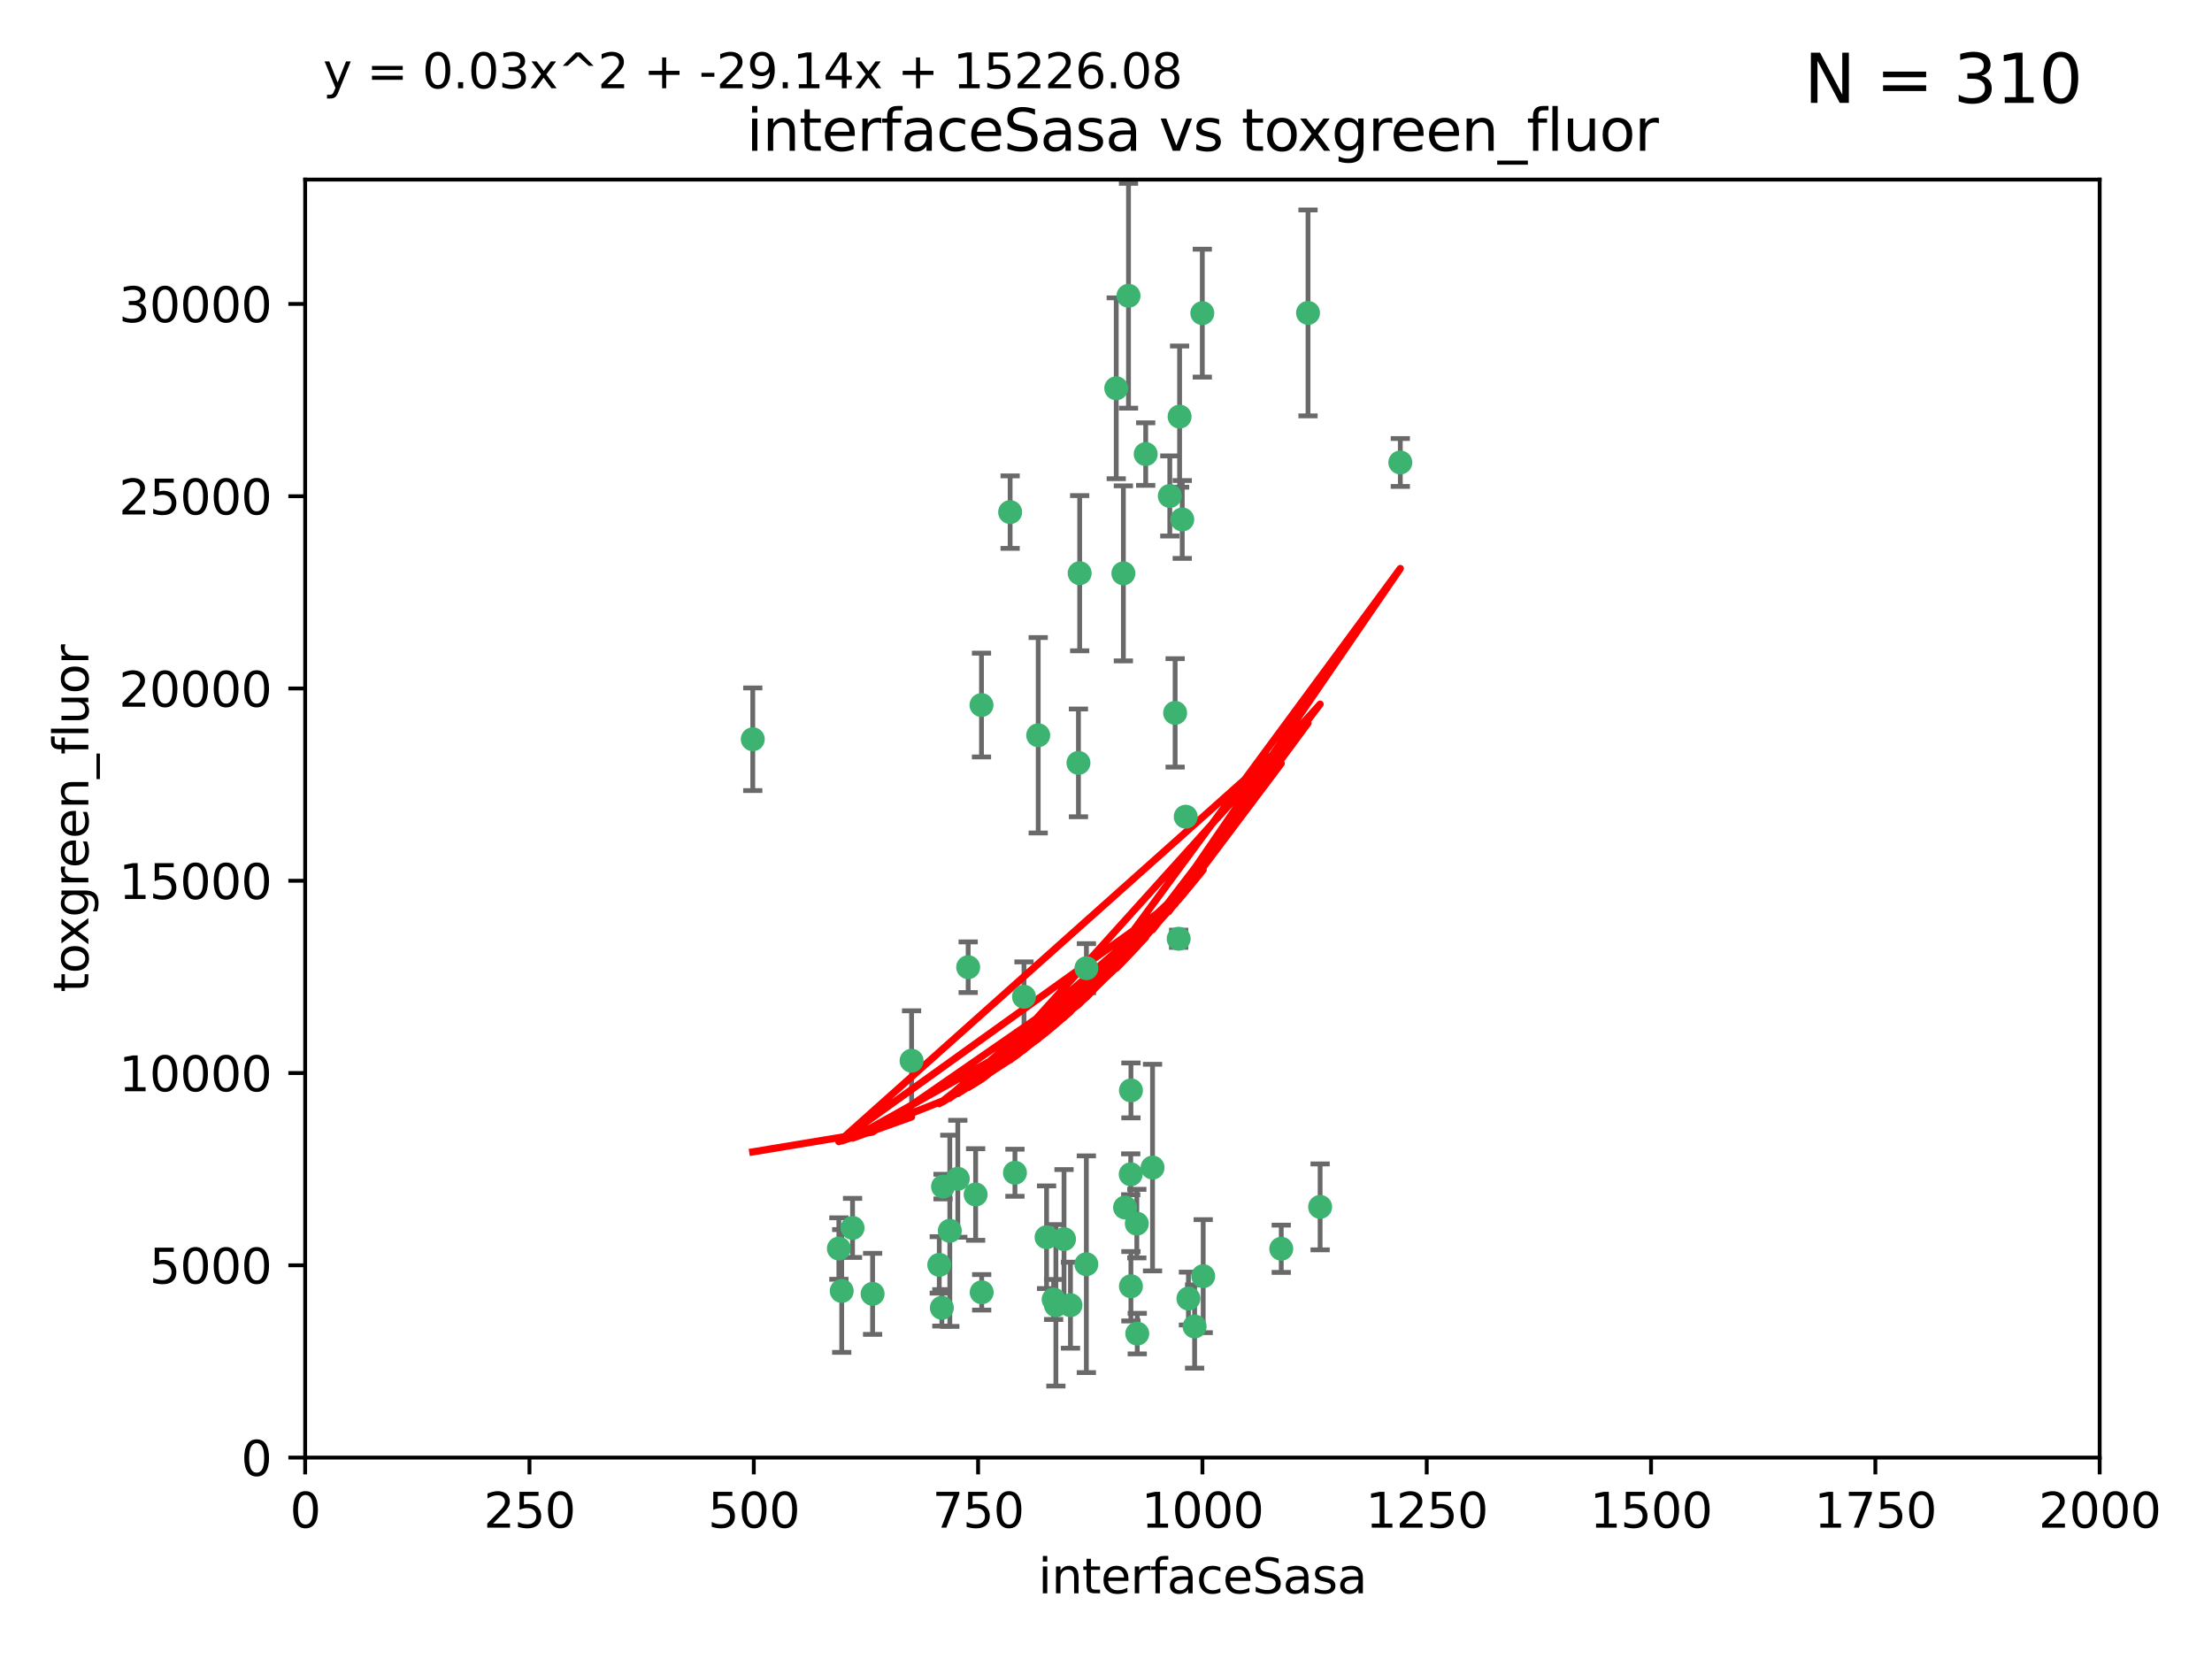 <?xml version="1.0" encoding="utf-8" standalone="no"?>
<!DOCTYPE svg PUBLIC "-//W3C//DTD SVG 1.1//EN"
  "http://www.w3.org/Graphics/SVG/1.1/DTD/svg11.dtd">
<svg xmlns:xlink="http://www.w3.org/1999/xlink" width="460.8pt" height="345.6pt" viewBox="0 0 460.8 345.6" xmlns="http://www.w3.org/2000/svg" version="1.1">
 <defs>
  <style type="text/css">*{stroke-linejoin: round; stroke-linecap: butt}</style>
 </defs>
 <g id="figure_1">
  <g id="patch_1">
   <path d="M 0 345.6 
L 460.8 345.6 
L 460.8 0 
L 0 0 
z
" style="fill: #ffffff"/>
  </g>
  <g id="axes_1">
   <g id="patch_2">
    <path d="M 63.571 303.64 
L 437.4 303.64 
L 437.4 37.411 
L 63.571 37.411 
z
" style="fill: #ffffff"/>
   </g>
   <g id="PathCollection_1">
    <defs>
     <path id="me3284fe10d" d="M 0 1.118 
C 0.297 1.118 0.581 1 0.791 0.791 
C 1 0.581 1.118 0.297 1.118 0 
C 1.118 -0.297 1 -0.581 0.791 -0.791 
C 0.581 -1 0.297 -1.118 0 -1.118 
C -0.297 -1.118 -0.581 -1 -0.791 -0.791 
C -1 -0.581 -1.118 -0.297 -1.118 0 
C -1.118 0.297 -1 0.581 -0.791 0.791 
C -0.581 1 -0.297 1.118 0 1.118 
z
" style="stroke: #3cb371"/>
    </defs>
    <g clip-path="url(#p61ff39bf7b)">
     <use xlink:href="#me3284fe10d" x="243.693" y="103.319" style="fill: #3cb371; stroke: #3cb371"/>
     <use xlink:href="#me3284fe10d" x="272.484" y="65.184" style="fill: #3cb371; stroke: #3cb371"/>
     <use xlink:href="#me3284fe10d" x="174.75" y="260.094" style="fill: #3cb371; stroke: #3cb371"/>
     <use xlink:href="#me3284fe10d" x="246.284" y="108.214" style="fill: #3cb371; stroke: #3cb371"/>
     <use xlink:href="#me3284fe10d" x="235.088" y="61.614" style="fill: #3cb371; stroke: #3cb371"/>
     <use xlink:href="#me3284fe10d" x="232.534" y="80.887" style="fill: #3cb371; stroke: #3cb371"/>
     <use xlink:href="#me3284fe10d" x="234.02" y="119.44" style="fill: #3cb371; stroke: #3cb371"/>
     <use xlink:href="#me3284fe10d" x="238.669" y="94.593" style="fill: #3cb371; stroke: #3cb371"/>
     <use xlink:href="#me3284fe10d" x="210.43" y="106.684" style="fill: #3cb371; stroke: #3cb371"/>
     <use xlink:href="#me3284fe10d" x="226.319" y="201.695" style="fill: #3cb371; stroke: #3cb371"/>
     <use xlink:href="#me3284fe10d" x="245.731" y="86.787" style="fill: #3cb371; stroke: #3cb371"/>
     <use xlink:href="#me3284fe10d" x="266.908" y="260.14" style="fill: #3cb371; stroke: #3cb371"/>
     <use xlink:href="#me3284fe10d" x="240.095" y="243.228" style="fill: #3cb371; stroke: #3cb371"/>
     <use xlink:href="#me3284fe10d" x="291.711" y="96.341" style="fill: #3cb371; stroke: #3cb371"/>
     <use xlink:href="#me3284fe10d" x="224.916" y="119.409" style="fill: #3cb371; stroke: #3cb371"/>
     <use xlink:href="#me3284fe10d" x="250.465" y="65.233" style="fill: #3cb371; stroke: #3cb371"/>
     <use xlink:href="#me3284fe10d" x="204.462" y="146.874" style="fill: #3cb371; stroke: #3cb371"/>
     <use xlink:href="#me3284fe10d" x="201.688" y="201.487" style="fill: #3cb371; stroke: #3cb371"/>
     <use xlink:href="#me3284fe10d" x="236.82" y="254.906" style="fill: #3cb371; stroke: #3cb371"/>
     <use xlink:href="#me3284fe10d" x="224.662" y="158.921" style="fill: #3cb371; stroke: #3cb371"/>
     <use xlink:href="#me3284fe10d" x="204.503" y="269.209" style="fill: #3cb371; stroke: #3cb371"/>
     <use xlink:href="#me3284fe10d" x="275.007" y="251.417" style="fill: #3cb371; stroke: #3cb371"/>
     <use xlink:href="#me3284fe10d" x="234.375" y="251.547" style="fill: #3cb371; stroke: #3cb371"/>
     <use xlink:href="#me3284fe10d" x="221.654" y="258.133" style="fill: #3cb371; stroke: #3cb371"/>
     <use xlink:href="#me3284fe10d" x="195.666" y="263.497" style="fill: #3cb371; stroke: #3cb371"/>
     <use xlink:href="#me3284fe10d" x="235.596" y="227.152" style="fill: #3cb371; stroke: #3cb371"/>
     <use xlink:href="#me3284fe10d" x="247.573" y="270.514" style="fill: #3cb371; stroke: #3cb371"/>
     <use xlink:href="#me3284fe10d" x="235.59" y="267.951" style="fill: #3cb371; stroke: #3cb371"/>
     <use xlink:href="#me3284fe10d" x="236.912" y="277.818" style="fill: #3cb371; stroke: #3cb371"/>
     <use xlink:href="#me3284fe10d" x="219.488" y="270.703" style="fill: #3cb371; stroke: #3cb371"/>
     <use xlink:href="#me3284fe10d" x="196.206" y="272.443" style="fill: #3cb371; stroke: #3cb371"/>
     <use xlink:href="#me3284fe10d" x="226.308" y="263.364" style="fill: #3cb371; stroke: #3cb371"/>
     <use xlink:href="#me3284fe10d" x="244.803" y="148.507" style="fill: #3cb371; stroke: #3cb371"/>
     <use xlink:href="#me3284fe10d" x="203.241" y="248.836" style="fill: #3cb371; stroke: #3cb371"/>
     <use xlink:href="#me3284fe10d" x="216.278" y="153.171" style="fill: #3cb371; stroke: #3cb371"/>
     <use xlink:href="#me3284fe10d" x="245.536" y="195.558" style="fill: #3cb371; stroke: #3cb371"/>
     <use xlink:href="#me3284fe10d" x="248.859" y="276.333" style="fill: #3cb371; stroke: #3cb371"/>
     <use xlink:href="#me3284fe10d" x="250.648" y="265.846" style="fill: #3cb371; stroke: #3cb371"/>
     <use xlink:href="#me3284fe10d" x="213.318" y="207.64" style="fill: #3cb371; stroke: #3cb371"/>
     <use xlink:href="#me3284fe10d" x="196.452" y="247.192" style="fill: #3cb371; stroke: #3cb371"/>
     <use xlink:href="#me3284fe10d" x="247.005" y="170.133" style="fill: #3cb371; stroke: #3cb371"/>
     <use xlink:href="#me3284fe10d" x="219.963" y="271.92" style="fill: #3cb371; stroke: #3cb371"/>
     <use xlink:href="#me3284fe10d" x="177.602" y="255.796" style="fill: #3cb371; stroke: #3cb371"/>
     <use xlink:href="#me3284fe10d" x="189.899" y="220.964" style="fill: #3cb371; stroke: #3cb371"/>
     <use xlink:href="#me3284fe10d" x="175.346" y="268.93" style="fill: #3cb371; stroke: #3cb371"/>
     <use xlink:href="#me3284fe10d" x="197.864" y="256.398" style="fill: #3cb371; stroke: #3cb371"/>
     <use xlink:href="#me3284fe10d" x="223" y="271.892" style="fill: #3cb371; stroke: #3cb371"/>
     <use xlink:href="#me3284fe10d" x="218.019" y="257.738" style="fill: #3cb371; stroke: #3cb371"/>
     <use xlink:href="#me3284fe10d" x="211.432" y="244.305" style="fill: #3cb371; stroke: #3cb371"/>
     <use xlink:href="#me3284fe10d" x="199.529" y="245.561" style="fill: #3cb371; stroke: #3cb371"/>
     <use xlink:href="#me3284fe10d" x="235.549" y="244.625" style="fill: #3cb371; stroke: #3cb371"/>
     <use xlink:href="#me3284fe10d" x="181.778" y="269.529" style="fill: #3cb371; stroke: #3cb371"/>
     <use xlink:href="#me3284fe10d" x="156.817" y="153.996" style="fill: #3cb371; stroke: #3cb371"/>
    </g>
   </g>
   <g id="matplotlib.axis_1">
    <g id="xtick_1">
     <g id="line2d_1">
      <defs>
       <path id="m35d250ed29" d="M 0 0 
L 0 3.5 
" style="stroke: #000000; stroke-width: 0.8"/>
      </defs>
      <g>
       <use xlink:href="#m35d250ed29" x="63.571" y="303.64" style="stroke: #000000; stroke-width: 0.8"/>
      </g>
     </g>
     <g id="text_1">
      <!-- 0 -->
      <g transform="translate(60.39 318.238)scale(0.1 -0.1)">
       <defs>
        <path id="DejaVuSans-30" d="M 2034 4250 
Q 1547 4250 1301 3770 
Q 1056 3291 1056 2328 
Q 1056 1369 1301 889 
Q 1547 409 2034 409 
Q 2525 409 2770 889 
Q 3016 1369 3016 2328 
Q 3016 3291 2770 3770 
Q 2525 4250 2034 4250 
z
M 2034 4750 
Q 2819 4750 3233 4129 
Q 3647 3509 3647 2328 
Q 3647 1150 3233 529 
Q 2819 -91 2034 -91 
Q 1250 -91 836 529 
Q 422 1150 422 2328 
Q 422 3509 836 4129 
Q 1250 4750 2034 4750 
z
" transform="scale(0.016)"/>
       </defs>
       <use xlink:href="#DejaVuSans-30"/>
      </g>
     </g>
    </g>
    <g id="xtick_2">
     <g id="line2d_2">
      <g>
       <use xlink:href="#m35d250ed29" x="110.3" y="303.64" style="stroke: #000000; stroke-width: 0.8"/>
      </g>
     </g>
     <g id="text_2">
      <!-- 250 -->
      <g transform="translate(100.756 318.238)scale(0.1 -0.1)">
       <defs>
        <path id="DejaVuSans-32" d="M 1228 531 
L 3431 531 
L 3431 0 
L 469 0 
L 469 531 
Q 828 903 1448 1529 
Q 2069 2156 2228 2338 
Q 2531 2678 2651 2914 
Q 2772 3150 2772 3378 
Q 2772 3750 2511 3984 
Q 2250 4219 1831 4219 
Q 1534 4219 1204 4116 
Q 875 4013 500 3803 
L 500 4441 
Q 881 4594 1212 4672 
Q 1544 4750 1819 4750 
Q 2544 4750 2975 4387 
Q 3406 4025 3406 3419 
Q 3406 3131 3298 2873 
Q 3191 2616 2906 2266 
Q 2828 2175 2409 1742 
Q 1991 1309 1228 531 
z
" transform="scale(0.016)"/>
        <path id="DejaVuSans-35" d="M 691 4666 
L 3169 4666 
L 3169 4134 
L 1269 4134 
L 1269 2991 
Q 1406 3038 1543 3061 
Q 1681 3084 1819 3084 
Q 2600 3084 3056 2656 
Q 3513 2228 3513 1497 
Q 3513 744 3044 326 
Q 2575 -91 1722 -91 
Q 1428 -91 1123 -41 
Q 819 9 494 109 
L 494 744 
Q 775 591 1075 516 
Q 1375 441 1709 441 
Q 2250 441 2565 725 
Q 2881 1009 2881 1497 
Q 2881 1984 2565 2268 
Q 2250 2553 1709 2553 
Q 1456 2553 1204 2497 
Q 953 2441 691 2322 
L 691 4666 
z
" transform="scale(0.016)"/>
       </defs>
       <use xlink:href="#DejaVuSans-32"/>
       <use xlink:href="#DejaVuSans-35" x="63.623"/>
       <use xlink:href="#DejaVuSans-30" x="127.246"/>
      </g>
     </g>
    </g>
    <g id="xtick_3">
     <g id="line2d_3">
      <g>
       <use xlink:href="#m35d250ed29" x="157.028" y="303.64" style="stroke: #000000; stroke-width: 0.8"/>
      </g>
     </g>
     <g id="text_3">
      <!-- 500 -->
      <g transform="translate(147.485 318.238)scale(0.1 -0.1)">
       <use xlink:href="#DejaVuSans-35"/>
       <use xlink:href="#DejaVuSans-30" x="63.623"/>
       <use xlink:href="#DejaVuSans-30" x="127.246"/>
      </g>
     </g>
    </g>
    <g id="xtick_4">
     <g id="line2d_4">
      <g>
       <use xlink:href="#m35d250ed29" x="203.757" y="303.64" style="stroke: #000000; stroke-width: 0.8"/>
      </g>
     </g>
     <g id="text_4">
      <!-- 750 -->
      <g transform="translate(194.213 318.238)scale(0.1 -0.1)">
       <defs>
        <path id="DejaVuSans-37" d="M 525 4666 
L 3525 4666 
L 3525 4397 
L 1831 0 
L 1172 0 
L 2766 4134 
L 525 4134 
L 525 4666 
z
" transform="scale(0.016)"/>
       </defs>
       <use xlink:href="#DejaVuSans-37"/>
       <use xlink:href="#DejaVuSans-35" x="63.623"/>
       <use xlink:href="#DejaVuSans-30" x="127.246"/>
      </g>
     </g>
    </g>
    <g id="xtick_5">
     <g id="line2d_5">
      <g>
       <use xlink:href="#m35d250ed29" x="250.486" y="303.64" style="stroke: #000000; stroke-width: 0.8"/>
      </g>
     </g>
     <g id="text_5">
      <!-- 1000 -->
      <g transform="translate(237.761 318.238)scale(0.1 -0.1)">
       <defs>
        <path id="DejaVuSans-31" d="M 794 531 
L 1825 531 
L 1825 4091 
L 703 3866 
L 703 4441 
L 1819 4666 
L 2450 4666 
L 2450 531 
L 3481 531 
L 3481 0 
L 794 0 
L 794 531 
z
" transform="scale(0.016)"/>
       </defs>
       <use xlink:href="#DejaVuSans-31"/>
       <use xlink:href="#DejaVuSans-30" x="63.623"/>
       <use xlink:href="#DejaVuSans-30" x="127.246"/>
       <use xlink:href="#DejaVuSans-30" x="190.869"/>
      </g>
     </g>
    </g>
    <g id="xtick_6">
     <g id="line2d_6">
      <g>
       <use xlink:href="#m35d250ed29" x="297.214" y="303.64" style="stroke: #000000; stroke-width: 0.8"/>
      </g>
     </g>
     <g id="text_6">
      <!-- 1250 -->
      <g transform="translate(284.489 318.238)scale(0.1 -0.1)">
       <use xlink:href="#DejaVuSans-31"/>
       <use xlink:href="#DejaVuSans-32" x="63.623"/>
       <use xlink:href="#DejaVuSans-35" x="127.246"/>
       <use xlink:href="#DejaVuSans-30" x="190.869"/>
      </g>
     </g>
    </g>
    <g id="xtick_7">
     <g id="line2d_7">
      <g>
       <use xlink:href="#m35d250ed29" x="343.943" y="303.64" style="stroke: #000000; stroke-width: 0.8"/>
      </g>
     </g>
     <g id="text_7">
      <!-- 1500 -->
      <g transform="translate(331.218 318.238)scale(0.1 -0.1)">
       <use xlink:href="#DejaVuSans-31"/>
       <use xlink:href="#DejaVuSans-35" x="63.623"/>
       <use xlink:href="#DejaVuSans-30" x="127.246"/>
       <use xlink:href="#DejaVuSans-30" x="190.869"/>
      </g>
     </g>
    </g>
    <g id="xtick_8">
     <g id="line2d_8">
      <g>
       <use xlink:href="#m35d250ed29" x="390.671" y="303.64" style="stroke: #000000; stroke-width: 0.8"/>
      </g>
     </g>
     <g id="text_8">
      <!-- 1750 -->
      <g transform="translate(377.946 318.238)scale(0.1 -0.1)">
       <use xlink:href="#DejaVuSans-31"/>
       <use xlink:href="#DejaVuSans-37" x="63.623"/>
       <use xlink:href="#DejaVuSans-35" x="127.246"/>
       <use xlink:href="#DejaVuSans-30" x="190.869"/>
      </g>
     </g>
    </g>
    <g id="xtick_9">
     <g id="line2d_9">
      <g>
       <use xlink:href="#m35d250ed29" x="437.4" y="303.64" style="stroke: #000000; stroke-width: 0.8"/>
      </g>
     </g>
     <g id="text_9">
      <!-- 2000 -->
      <g transform="translate(424.675 318.238)scale(0.1 -0.1)">
       <use xlink:href="#DejaVuSans-32"/>
       <use xlink:href="#DejaVuSans-30" x="63.623"/>
       <use xlink:href="#DejaVuSans-30" x="127.246"/>
       <use xlink:href="#DejaVuSans-30" x="190.869"/>
      </g>
     </g>
    </g>
    <g id="text_10">
     <!-- interfaceSasa -->
     <g transform="translate(216.279 331.917)scale(0.1 -0.1)">
      <defs>
       <path id="DejaVuSans-69" d="M 603 3500 
L 1178 3500 
L 1178 0 
L 603 0 
L 603 3500 
z
M 603 4863 
L 1178 4863 
L 1178 4134 
L 603 4134 
L 603 4863 
z
" transform="scale(0.016)"/>
       <path id="DejaVuSans-6e" d="M 3513 2113 
L 3513 0 
L 2938 0 
L 2938 2094 
Q 2938 2591 2744 2837 
Q 2550 3084 2163 3084 
Q 1697 3084 1428 2787 
Q 1159 2491 1159 1978 
L 1159 0 
L 581 0 
L 581 3500 
L 1159 3500 
L 1159 2956 
Q 1366 3272 1645 3428 
Q 1925 3584 2291 3584 
Q 2894 3584 3203 3211 
Q 3513 2838 3513 2113 
z
" transform="scale(0.016)"/>
       <path id="DejaVuSans-74" d="M 1172 4494 
L 1172 3500 
L 2356 3500 
L 2356 3053 
L 1172 3053 
L 1172 1153 
Q 1172 725 1289 603 
Q 1406 481 1766 481 
L 2356 481 
L 2356 0 
L 1766 0 
Q 1100 0 847 248 
Q 594 497 594 1153 
L 594 3053 
L 172 3053 
L 172 3500 
L 594 3500 
L 594 4494 
L 1172 4494 
z
" transform="scale(0.016)"/>
       <path id="DejaVuSans-65" d="M 3597 1894 
L 3597 1613 
L 953 1613 
Q 991 1019 1311 708 
Q 1631 397 2203 397 
Q 2534 397 2845 478 
Q 3156 559 3463 722 
L 3463 178 
Q 3153 47 2828 -22 
Q 2503 -91 2169 -91 
Q 1331 -91 842 396 
Q 353 884 353 1716 
Q 353 2575 817 3079 
Q 1281 3584 2069 3584 
Q 2775 3584 3186 3129 
Q 3597 2675 3597 1894 
z
M 3022 2063 
Q 3016 2534 2758 2815 
Q 2500 3097 2075 3097 
Q 1594 3097 1305 2825 
Q 1016 2553 972 2059 
L 3022 2063 
z
" transform="scale(0.016)"/>
       <path id="DejaVuSans-72" d="M 2631 2963 
Q 2534 3019 2420 3045 
Q 2306 3072 2169 3072 
Q 1681 3072 1420 2755 
Q 1159 2438 1159 1844 
L 1159 0 
L 581 0 
L 581 3500 
L 1159 3500 
L 1159 2956 
Q 1341 3275 1631 3429 
Q 1922 3584 2338 3584 
Q 2397 3584 2469 3576 
Q 2541 3569 2628 3553 
L 2631 2963 
z
" transform="scale(0.016)"/>
       <path id="DejaVuSans-66" d="M 2375 4863 
L 2375 4384 
L 1825 4384 
Q 1516 4384 1395 4259 
Q 1275 4134 1275 3809 
L 1275 3500 
L 2222 3500 
L 2222 3053 
L 1275 3053 
L 1275 0 
L 697 0 
L 697 3053 
L 147 3053 
L 147 3500 
L 697 3500 
L 697 3744 
Q 697 4328 969 4595 
Q 1241 4863 1831 4863 
L 2375 4863 
z
" transform="scale(0.016)"/>
       <path id="DejaVuSans-61" d="M 2194 1759 
Q 1497 1759 1228 1600 
Q 959 1441 959 1056 
Q 959 750 1161 570 
Q 1363 391 1709 391 
Q 2188 391 2477 730 
Q 2766 1069 2766 1631 
L 2766 1759 
L 2194 1759 
z
M 3341 1997 
L 3341 0 
L 2766 0 
L 2766 531 
Q 2569 213 2275 61 
Q 1981 -91 1556 -91 
Q 1019 -91 701 211 
Q 384 513 384 1019 
Q 384 1609 779 1909 
Q 1175 2209 1959 2209 
L 2766 2209 
L 2766 2266 
Q 2766 2663 2505 2880 
Q 2244 3097 1772 3097 
Q 1472 3097 1187 3025 
Q 903 2953 641 2809 
L 641 3341 
Q 956 3463 1253 3523 
Q 1550 3584 1831 3584 
Q 2591 3584 2966 3190 
Q 3341 2797 3341 1997 
z
" transform="scale(0.016)"/>
       <path id="DejaVuSans-63" d="M 3122 3366 
L 3122 2828 
Q 2878 2963 2633 3030 
Q 2388 3097 2138 3097 
Q 1578 3097 1268 2742 
Q 959 2388 959 1747 
Q 959 1106 1268 751 
Q 1578 397 2138 397 
Q 2388 397 2633 464 
Q 2878 531 3122 666 
L 3122 134 
Q 2881 22 2623 -34 
Q 2366 -91 2075 -91 
Q 1284 -91 818 406 
Q 353 903 353 1747 
Q 353 2603 823 3093 
Q 1294 3584 2113 3584 
Q 2378 3584 2631 3529 
Q 2884 3475 3122 3366 
z
" transform="scale(0.016)"/>
       <path id="DejaVuSans-53" d="M 3425 4513 
L 3425 3897 
Q 3066 4069 2747 4153 
Q 2428 4238 2131 4238 
Q 1616 4238 1336 4038 
Q 1056 3838 1056 3469 
Q 1056 3159 1242 3001 
Q 1428 2844 1947 2747 
L 2328 2669 
Q 3034 2534 3370 2195 
Q 3706 1856 3706 1288 
Q 3706 609 3251 259 
Q 2797 -91 1919 -91 
Q 1588 -91 1214 -16 
Q 841 59 441 206 
L 441 856 
Q 825 641 1194 531 
Q 1563 422 1919 422 
Q 2459 422 2753 634 
Q 3047 847 3047 1241 
Q 3047 1584 2836 1778 
Q 2625 1972 2144 2069 
L 1759 2144 
Q 1053 2284 737 2584 
Q 422 2884 422 3419 
Q 422 4038 858 4394 
Q 1294 4750 2059 4750 
Q 2388 4750 2728 4690 
Q 3069 4631 3425 4513 
z
" transform="scale(0.016)"/>
       <path id="DejaVuSans-73" d="M 2834 3397 
L 2834 2853 
Q 2591 2978 2328 3040 
Q 2066 3103 1784 3103 
Q 1356 3103 1142 2972 
Q 928 2841 928 2578 
Q 928 2378 1081 2264 
Q 1234 2150 1697 2047 
L 1894 2003 
Q 2506 1872 2764 1633 
Q 3022 1394 3022 966 
Q 3022 478 2636 193 
Q 2250 -91 1575 -91 
Q 1294 -91 989 -36 
Q 684 19 347 128 
L 347 722 
Q 666 556 975 473 
Q 1284 391 1588 391 
Q 1994 391 2212 530 
Q 2431 669 2431 922 
Q 2431 1156 2273 1281 
Q 2116 1406 1581 1522 
L 1381 1569 
Q 847 1681 609 1914 
Q 372 2147 372 2553 
Q 372 3047 722 3315 
Q 1072 3584 1716 3584 
Q 2034 3584 2315 3537 
Q 2597 3491 2834 3397 
z
" transform="scale(0.016)"/>
      </defs>
      <use xlink:href="#DejaVuSans-69"/>
      <use xlink:href="#DejaVuSans-6e" x="27.783"/>
      <use xlink:href="#DejaVuSans-74" x="91.162"/>
      <use xlink:href="#DejaVuSans-65" x="130.371"/>
      <use xlink:href="#DejaVuSans-72" x="191.895"/>
      <use xlink:href="#DejaVuSans-66" x="233.008"/>
      <use xlink:href="#DejaVuSans-61" x="268.213"/>
      <use xlink:href="#DejaVuSans-63" x="329.492"/>
      <use xlink:href="#DejaVuSans-65" x="384.473"/>
      <use xlink:href="#DejaVuSans-53" x="445.996"/>
      <use xlink:href="#DejaVuSans-61" x="509.473"/>
      <use xlink:href="#DejaVuSans-73" x="570.752"/>
      <use xlink:href="#DejaVuSans-61" x="622.852"/>
     </g>
    </g>
   </g>
   <g id="matplotlib.axis_2">
    <g id="ytick_1">
     <g id="line2d_10">
      <defs>
       <path id="mae1e0a2a62" d="M 0 0 
L -3.5 0 
" style="stroke: #000000; stroke-width: 0.8"/>
      </defs>
      <g>
       <use xlink:href="#mae1e0a2a62" x="63.571" y="303.64" style="stroke: #000000; stroke-width: 0.8"/>
      </g>
     </g>
     <g id="text_11">
      <!-- 0 -->
      <g transform="translate(50.209 307.439)scale(0.1 -0.1)">
       <use xlink:href="#DejaVuSans-30"/>
      </g>
     </g>
    </g>
    <g id="ytick_2">
     <g id="line2d_11">
      <g>
       <use xlink:href="#mae1e0a2a62" x="63.571" y="263.586" style="stroke: #000000; stroke-width: 0.8"/>
      </g>
     </g>
     <g id="text_12">
      <!-- 5000 -->
      <g transform="translate(31.121 267.385)scale(0.1 -0.1)">
       <use xlink:href="#DejaVuSans-35"/>
       <use xlink:href="#DejaVuSans-30" x="63.623"/>
       <use xlink:href="#DejaVuSans-30" x="127.246"/>
       <use xlink:href="#DejaVuSans-30" x="190.869"/>
      </g>
     </g>
    </g>
    <g id="ytick_3">
     <g id="line2d_12">
      <g>
       <use xlink:href="#mae1e0a2a62" x="63.571" y="223.532" style="stroke: #000000; stroke-width: 0.8"/>
      </g>
     </g>
     <g id="text_13">
      <!-- 10000 -->
      <g transform="translate(24.759 227.331)scale(0.1 -0.1)">
       <use xlink:href="#DejaVuSans-31"/>
       <use xlink:href="#DejaVuSans-30" x="63.623"/>
       <use xlink:href="#DejaVuSans-30" x="127.246"/>
       <use xlink:href="#DejaVuSans-30" x="190.869"/>
       <use xlink:href="#DejaVuSans-30" x="254.492"/>
      </g>
     </g>
    </g>
    <g id="ytick_4">
     <g id="line2d_13">
      <g>
       <use xlink:href="#mae1e0a2a62" x="63.571" y="183.478" style="stroke: #000000; stroke-width: 0.8"/>
      </g>
     </g>
     <g id="text_14">
      <!-- 15000 -->
      <g transform="translate(24.759 187.278)scale(0.1 -0.1)">
       <use xlink:href="#DejaVuSans-31"/>
       <use xlink:href="#DejaVuSans-35" x="63.623"/>
       <use xlink:href="#DejaVuSans-30" x="127.246"/>
       <use xlink:href="#DejaVuSans-30" x="190.869"/>
       <use xlink:href="#DejaVuSans-30" x="254.492"/>
      </g>
     </g>
    </g>
    <g id="ytick_5">
     <g id="line2d_14">
      <g>
       <use xlink:href="#mae1e0a2a62" x="63.571" y="143.424" style="stroke: #000000; stroke-width: 0.8"/>
      </g>
     </g>
     <g id="text_15">
      <!-- 20000 -->
      <g transform="translate(24.759 147.224)scale(0.1 -0.1)">
       <use xlink:href="#DejaVuSans-32"/>
       <use xlink:href="#DejaVuSans-30" x="63.623"/>
       <use xlink:href="#DejaVuSans-30" x="127.246"/>
       <use xlink:href="#DejaVuSans-30" x="190.869"/>
       <use xlink:href="#DejaVuSans-30" x="254.492"/>
      </g>
     </g>
    </g>
    <g id="ytick_6">
     <g id="line2d_15">
      <g>
       <use xlink:href="#mae1e0a2a62" x="63.571" y="103.371" style="stroke: #000000; stroke-width: 0.8"/>
      </g>
     </g>
     <g id="text_16">
      <!-- 25000 -->
      <g transform="translate(24.759 107.17)scale(0.1 -0.1)">
       <use xlink:href="#DejaVuSans-32"/>
       <use xlink:href="#DejaVuSans-35" x="63.623"/>
       <use xlink:href="#DejaVuSans-30" x="127.246"/>
       <use xlink:href="#DejaVuSans-30" x="190.869"/>
       <use xlink:href="#DejaVuSans-30" x="254.492"/>
      </g>
     </g>
    </g>
    <g id="ytick_7">
     <g id="line2d_16">
      <g>
       <use xlink:href="#mae1e0a2a62" x="63.571" y="63.317" style="stroke: #000000; stroke-width: 0.8"/>
      </g>
     </g>
     <g id="text_17">
      <!-- 30000 -->
      <g transform="translate(24.759 67.116)scale(0.1 -0.1)">
       <defs>
        <path id="DejaVuSans-33" d="M 2597 2516 
Q 3050 2419 3304 2112 
Q 3559 1806 3559 1356 
Q 3559 666 3084 287 
Q 2609 -91 1734 -91 
Q 1441 -91 1130 -33 
Q 819 25 488 141 
L 488 750 
Q 750 597 1062 519 
Q 1375 441 1716 441 
Q 2309 441 2620 675 
Q 2931 909 2931 1356 
Q 2931 1769 2642 2001 
Q 2353 2234 1838 2234 
L 1294 2234 
L 1294 2753 
L 1863 2753 
Q 2328 2753 2575 2939 
Q 2822 3125 2822 3475 
Q 2822 3834 2567 4026 
Q 2313 4219 1838 4219 
Q 1578 4219 1281 4162 
Q 984 4106 628 3988 
L 628 4550 
Q 988 4650 1302 4700 
Q 1616 4750 1894 4750 
Q 2613 4750 3031 4423 
Q 3450 4097 3450 3541 
Q 3450 3153 3228 2886 
Q 3006 2619 2597 2516 
z
" transform="scale(0.016)"/>
       </defs>
       <use xlink:href="#DejaVuSans-33"/>
       <use xlink:href="#DejaVuSans-30" x="63.623"/>
       <use xlink:href="#DejaVuSans-30" x="127.246"/>
       <use xlink:href="#DejaVuSans-30" x="190.869"/>
       <use xlink:href="#DejaVuSans-30" x="254.492"/>
      </g>
     </g>
    </g>
    <g id="text_18">
     <!-- toxgreen_fluor -->
     <g transform="translate(18.401 206.72)rotate(-90)scale(0.1 -0.1)">
      <defs>
       <path id="DejaVuSans-6f" d="M 1959 3097 
Q 1497 3097 1228 2736 
Q 959 2375 959 1747 
Q 959 1119 1226 758 
Q 1494 397 1959 397 
Q 2419 397 2687 759 
Q 2956 1122 2956 1747 
Q 2956 2369 2687 2733 
Q 2419 3097 1959 3097 
z
M 1959 3584 
Q 2709 3584 3137 3096 
Q 3566 2609 3566 1747 
Q 3566 888 3137 398 
Q 2709 -91 1959 -91 
Q 1206 -91 779 398 
Q 353 888 353 1747 
Q 353 2609 779 3096 
Q 1206 3584 1959 3584 
z
" transform="scale(0.016)"/>
       <path id="DejaVuSans-78" d="M 3513 3500 
L 2247 1797 
L 3578 0 
L 2900 0 
L 1881 1375 
L 863 0 
L 184 0 
L 1544 1831 
L 300 3500 
L 978 3500 
L 1906 2253 
L 2834 3500 
L 3513 3500 
z
" transform="scale(0.016)"/>
       <path id="DejaVuSans-67" d="M 2906 1791 
Q 2906 2416 2648 2759 
Q 2391 3103 1925 3103 
Q 1463 3103 1205 2759 
Q 947 2416 947 1791 
Q 947 1169 1205 825 
Q 1463 481 1925 481 
Q 2391 481 2648 825 
Q 2906 1169 2906 1791 
z
M 3481 434 
Q 3481 -459 3084 -895 
Q 2688 -1331 1869 -1331 
Q 1566 -1331 1297 -1286 
Q 1028 -1241 775 -1147 
L 775 -588 
Q 1028 -725 1275 -790 
Q 1522 -856 1778 -856 
Q 2344 -856 2625 -561 
Q 2906 -266 2906 331 
L 2906 616 
Q 2728 306 2450 153 
Q 2172 0 1784 0 
Q 1141 0 747 490 
Q 353 981 353 1791 
Q 353 2603 747 3093 
Q 1141 3584 1784 3584 
Q 2172 3584 2450 3431 
Q 2728 3278 2906 2969 
L 2906 3500 
L 3481 3500 
L 3481 434 
z
" transform="scale(0.016)"/>
       <path id="DejaVuSans-5f" d="M 3263 -1063 
L 3263 -1509 
L -63 -1509 
L -63 -1063 
L 3263 -1063 
z
" transform="scale(0.016)"/>
       <path id="DejaVuSans-6c" d="M 603 4863 
L 1178 4863 
L 1178 0 
L 603 0 
L 603 4863 
z
" transform="scale(0.016)"/>
       <path id="DejaVuSans-75" d="M 544 1381 
L 544 3500 
L 1119 3500 
L 1119 1403 
Q 1119 906 1312 657 
Q 1506 409 1894 409 
Q 2359 409 2629 706 
Q 2900 1003 2900 1516 
L 2900 3500 
L 3475 3500 
L 3475 0 
L 2900 0 
L 2900 538 
Q 2691 219 2414 64 
Q 2138 -91 1772 -91 
Q 1169 -91 856 284 
Q 544 659 544 1381 
z
M 1991 3584 
L 1991 3584 
z
" transform="scale(0.016)"/>
      </defs>
      <use xlink:href="#DejaVuSans-74"/>
      <use xlink:href="#DejaVuSans-6f" x="39.209"/>
      <use xlink:href="#DejaVuSans-78" x="97.266"/>
      <use xlink:href="#DejaVuSans-67" x="156.445"/>
      <use xlink:href="#DejaVuSans-72" x="219.922"/>
      <use xlink:href="#DejaVuSans-65" x="258.785"/>
      <use xlink:href="#DejaVuSans-65" x="320.309"/>
      <use xlink:href="#DejaVuSans-6e" x="381.832"/>
      <use xlink:href="#DejaVuSans-5f" x="445.211"/>
      <use xlink:href="#DejaVuSans-66" x="495.211"/>
      <use xlink:href="#DejaVuSans-6c" x="530.416"/>
      <use xlink:href="#DejaVuSans-75" x="558.199"/>
      <use xlink:href="#DejaVuSans-6f" x="621.578"/>
      <use xlink:href="#DejaVuSans-72" x="682.76"/>
     </g>
    </g>
   </g>
   <g id="LineCollection_1">
    <path d="M 243.693 111.662 
L 243.693 94.976 
" clip-path="url(#p61ff39bf7b)" style="fill: none; stroke: #696969"/>
    <path d="M 272.484 86.629 
L 272.484 43.739 
" clip-path="url(#p61ff39bf7b)" style="fill: none; stroke: #696969"/>
    <path d="M 174.75 266.497 
L 174.75 253.692 
" clip-path="url(#p61ff39bf7b)" style="fill: none; stroke: #696969"/>
    <path d="M 246.284 116.326 
L 246.284 100.101 
" clip-path="url(#p61ff39bf7b)" style="fill: none; stroke: #696969"/>
    <path d="M 235.088 85.029 
L 235.088 38.199 
" clip-path="url(#p61ff39bf7b)" style="fill: none; stroke: #696969"/>
    <path d="M 232.534 99.727 
L 232.534 62.047 
" clip-path="url(#p61ff39bf7b)" style="fill: none; stroke: #696969"/>
    <path d="M 234.02 137.675 
L 234.02 101.206 
" clip-path="url(#p61ff39bf7b)" style="fill: none; stroke: #696969"/>
    <path d="M 238.669 101.108 
L 238.669 88.078 
" clip-path="url(#p61ff39bf7b)" style="fill: none; stroke: #696969"/>
    <path d="M 210.43 114.235 
L 210.43 99.134 
" clip-path="url(#p61ff39bf7b)" style="fill: none; stroke: #696969"/>
    <path d="M 226.319 206.809 
L 226.319 196.58 
" clip-path="url(#p61ff39bf7b)" style="fill: none; stroke: #696969"/>
    <path d="M 245.731 101.495 
L 245.731 72.08 
" clip-path="url(#p61ff39bf7b)" style="fill: none; stroke: #696969"/>
    <path d="M 266.908 265.065 
L 266.908 255.214 
" clip-path="url(#p61ff39bf7b)" style="fill: none; stroke: #696969"/>
    <path d="M 240.095 264.748 
L 240.095 221.708 
" clip-path="url(#p61ff39bf7b)" style="fill: none; stroke: #696969"/>
    <path d="M 291.711 101.329 
L 291.711 91.353 
" clip-path="url(#p61ff39bf7b)" style="fill: none; stroke: #696969"/>
    <path d="M 224.916 135.574 
L 224.916 103.243 
" clip-path="url(#p61ff39bf7b)" style="fill: none; stroke: #696969"/>
    <path d="M 250.465 78.556 
L 250.465 51.911 
" clip-path="url(#p61ff39bf7b)" style="fill: none; stroke: #696969"/>
    <path d="M 204.462 157.684 
L 204.462 136.065 
" clip-path="url(#p61ff39bf7b)" style="fill: none; stroke: #696969"/>
    <path d="M 201.688 206.761 
L 201.688 196.213 
" clip-path="url(#p61ff39bf7b)" style="fill: none; stroke: #696969"/>
    <path d="M 236.82 262.048 
L 236.82 247.764 
" clip-path="url(#p61ff39bf7b)" style="fill: none; stroke: #696969"/>
    <path d="M 224.662 170.147 
L 224.662 147.694 
" clip-path="url(#p61ff39bf7b)" style="fill: none; stroke: #696969"/>
    <path d="M 204.503 272.908 
L 204.503 265.511 
" clip-path="url(#p61ff39bf7b)" style="fill: none; stroke: #696969"/>
    <path d="M 275.007 260.365 
L 275.007 242.469 
" clip-path="url(#p61ff39bf7b)" style="fill: none; stroke: #696969"/>
    <path d="M 234.375 252.228 
L 234.375 250.867 
" clip-path="url(#p61ff39bf7b)" style="fill: none; stroke: #696969"/>
    <path d="M 221.654 272.621 
L 221.654 243.644 
" clip-path="url(#p61ff39bf7b)" style="fill: none; stroke: #696969"/>
    <path d="M 195.666 269.377 
L 195.666 257.616 
" clip-path="url(#p61ff39bf7b)" style="fill: none; stroke: #696969"/>
    <path d="M 235.596 232.87 
L 235.596 221.434 
" clip-path="url(#p61ff39bf7b)" style="fill: none; stroke: #696969"/>
    <path d="M 247.573 276.02 
L 247.573 265.008 
" clip-path="url(#p61ff39bf7b)" style="fill: none; stroke: #696969"/>
    <path d="M 235.59 275.179 
L 235.59 260.723 
" clip-path="url(#p61ff39bf7b)" style="fill: none; stroke: #696969"/>
    <path d="M 236.912 282.042 
L 236.912 273.593 
" clip-path="url(#p61ff39bf7b)" style="fill: none; stroke: #696969"/>
    <path d="M 219.488 274.871 
L 219.488 266.536 
" clip-path="url(#p61ff39bf7b)" style="fill: none; stroke: #696969"/>
    <path d="M 196.206 276.237 
L 196.206 268.649 
" clip-path="url(#p61ff39bf7b)" style="fill: none; stroke: #696969"/>
    <path d="M 226.308 285.938 
L 226.308 240.791 
" clip-path="url(#p61ff39bf7b)" style="fill: none; stroke: #696969"/>
    <path d="M 244.803 159.798 
L 244.803 137.216 
" clip-path="url(#p61ff39bf7b)" style="fill: none; stroke: #696969"/>
    <path d="M 203.241 258.377 
L 203.241 239.295 
" clip-path="url(#p61ff39bf7b)" style="fill: none; stroke: #696969"/>
    <path d="M 216.278 173.526 
L 216.278 132.815 
" clip-path="url(#p61ff39bf7b)" style="fill: none; stroke: #696969"/>
    <path d="M 245.536 197.349 
L 245.536 193.767 
" clip-path="url(#p61ff39bf7b)" style="fill: none; stroke: #696969"/>
    <path d="M 248.859 285.006 
L 248.859 267.659 
" clip-path="url(#p61ff39bf7b)" style="fill: none; stroke: #696969"/>
    <path d="M 250.648 277.617 
L 250.648 254.074 
" clip-path="url(#p61ff39bf7b)" style="fill: none; stroke: #696969"/>
    <path d="M 213.318 214.898 
L 213.318 200.382 
" clip-path="url(#p61ff39bf7b)" style="fill: none; stroke: #696969"/>
    <path d="M 196.452 249.762 
L 196.452 244.622 
" clip-path="url(#p61ff39bf7b)" style="fill: none; stroke: #696969"/>
    <path d="M 247.005 170.88 
L 247.005 169.387 
" clip-path="url(#p61ff39bf7b)" style="fill: none; stroke: #696969"/>
    <path d="M 219.963 288.737 
L 219.963 255.103 
" clip-path="url(#p61ff39bf7b)" style="fill: none; stroke: #696969"/>
    <path d="M 177.602 261.947 
L 177.602 249.645 
" clip-path="url(#p61ff39bf7b)" style="fill: none; stroke: #696969"/>
    <path d="M 189.899 231.359 
L 189.899 210.569 
" clip-path="url(#p61ff39bf7b)" style="fill: none; stroke: #696969"/>
    <path d="M 175.346 281.718 
L 175.346 256.142 
" clip-path="url(#p61ff39bf7b)" style="fill: none; stroke: #696969"/>
    <path d="M 197.864 276.313 
L 197.864 236.482 
" clip-path="url(#p61ff39bf7b)" style="fill: none; stroke: #696969"/>
    <path d="M 223 280.845 
L 223 262.939 
" clip-path="url(#p61ff39bf7b)" style="fill: none; stroke: #696969"/>
    <path d="M 218.019 268.432 
L 218.019 247.045 
" clip-path="url(#p61ff39bf7b)" style="fill: none; stroke: #696969"/>
    <path d="M 211.432 249.207 
L 211.432 239.402 
" clip-path="url(#p61ff39bf7b)" style="fill: none; stroke: #696969"/>
    <path d="M 199.529 257.737 
L 199.529 233.384 
" clip-path="url(#p61ff39bf7b)" style="fill: none; stroke: #696969"/>
    <path d="M 235.549 248.883 
L 235.549 240.367 
" clip-path="url(#p61ff39bf7b)" style="fill: none; stroke: #696969"/>
    <path d="M 181.778 277.972 
L 181.778 261.086 
" clip-path="url(#p61ff39bf7b)" style="fill: none; stroke: #696969"/>
    <path d="M 156.817 164.686 
L 156.817 143.305 
" clip-path="url(#p61ff39bf7b)" style="fill: none; stroke: #696969"/>
   </g>
   <g id="line2d_17">
    <defs>
     <path id="m14abac150c" d="M 2 0 
L -2 -0 
" style="stroke: #696969"/>
    </defs>
    <g clip-path="url(#p61ff39bf7b)">
     <use xlink:href="#m14abac150c" x="243.693" y="111.662" style="fill: #696969; stroke: #696969"/>
     <use xlink:href="#m14abac150c" x="272.484" y="86.629" style="fill: #696969; stroke: #696969"/>
     <use xlink:href="#m14abac150c" x="174.75" y="266.497" style="fill: #696969; stroke: #696969"/>
     <use xlink:href="#m14abac150c" x="246.284" y="116.326" style="fill: #696969; stroke: #696969"/>
     <use xlink:href="#m14abac150c" x="235.088" y="85.029" style="fill: #696969; stroke: #696969"/>
     <use xlink:href="#m14abac150c" x="232.534" y="99.727" style="fill: #696969; stroke: #696969"/>
     <use xlink:href="#m14abac150c" x="234.02" y="137.675" style="fill: #696969; stroke: #696969"/>
     <use xlink:href="#m14abac150c" x="238.669" y="101.108" style="fill: #696969; stroke: #696969"/>
     <use xlink:href="#m14abac150c" x="210.43" y="114.235" style="fill: #696969; stroke: #696969"/>
     <use xlink:href="#m14abac150c" x="226.319" y="206.809" style="fill: #696969; stroke: #696969"/>
     <use xlink:href="#m14abac150c" x="245.731" y="101.495" style="fill: #696969; stroke: #696969"/>
     <use xlink:href="#m14abac150c" x="266.908" y="265.065" style="fill: #696969; stroke: #696969"/>
     <use xlink:href="#m14abac150c" x="240.095" y="264.748" style="fill: #696969; stroke: #696969"/>
     <use xlink:href="#m14abac150c" x="291.711" y="101.329" style="fill: #696969; stroke: #696969"/>
     <use xlink:href="#m14abac150c" x="224.916" y="135.574" style="fill: #696969; stroke: #696969"/>
     <use xlink:href="#m14abac150c" x="250.465" y="78.556" style="fill: #696969; stroke: #696969"/>
     <use xlink:href="#m14abac150c" x="204.462" y="157.684" style="fill: #696969; stroke: #696969"/>
     <use xlink:href="#m14abac150c" x="201.688" y="206.761" style="fill: #696969; stroke: #696969"/>
     <use xlink:href="#m14abac150c" x="236.82" y="262.048" style="fill: #696969; stroke: #696969"/>
     <use xlink:href="#m14abac150c" x="224.662" y="170.147" style="fill: #696969; stroke: #696969"/>
     <use xlink:href="#m14abac150c" x="204.503" y="272.908" style="fill: #696969; stroke: #696969"/>
     <use xlink:href="#m14abac150c" x="275.007" y="260.365" style="fill: #696969; stroke: #696969"/>
     <use xlink:href="#m14abac150c" x="234.375" y="252.228" style="fill: #696969; stroke: #696969"/>
     <use xlink:href="#m14abac150c" x="221.654" y="272.621" style="fill: #696969; stroke: #696969"/>
     <use xlink:href="#m14abac150c" x="195.666" y="269.377" style="fill: #696969; stroke: #696969"/>
     <use xlink:href="#m14abac150c" x="235.596" y="232.87" style="fill: #696969; stroke: #696969"/>
     <use xlink:href="#m14abac150c" x="247.573" y="276.02" style="fill: #696969; stroke: #696969"/>
     <use xlink:href="#m14abac150c" x="235.59" y="275.179" style="fill: #696969; stroke: #696969"/>
     <use xlink:href="#m14abac150c" x="236.912" y="282.042" style="fill: #696969; stroke: #696969"/>
     <use xlink:href="#m14abac150c" x="219.488" y="274.871" style="fill: #696969; stroke: #696969"/>
     <use xlink:href="#m14abac150c" x="196.206" y="276.237" style="fill: #696969; stroke: #696969"/>
     <use xlink:href="#m14abac150c" x="226.308" y="285.938" style="fill: #696969; stroke: #696969"/>
     <use xlink:href="#m14abac150c" x="244.803" y="159.798" style="fill: #696969; stroke: #696969"/>
     <use xlink:href="#m14abac150c" x="203.241" y="258.377" style="fill: #696969; stroke: #696969"/>
     <use xlink:href="#m14abac150c" x="216.278" y="173.526" style="fill: #696969; stroke: #696969"/>
     <use xlink:href="#m14abac150c" x="245.536" y="197.349" style="fill: #696969; stroke: #696969"/>
     <use xlink:href="#m14abac150c" x="248.859" y="285.006" style="fill: #696969; stroke: #696969"/>
     <use xlink:href="#m14abac150c" x="250.648" y="277.617" style="fill: #696969; stroke: #696969"/>
     <use xlink:href="#m14abac150c" x="213.318" y="214.898" style="fill: #696969; stroke: #696969"/>
     <use xlink:href="#m14abac150c" x="196.452" y="249.762" style="fill: #696969; stroke: #696969"/>
     <use xlink:href="#m14abac150c" x="247.005" y="170.88" style="fill: #696969; stroke: #696969"/>
     <use xlink:href="#m14abac150c" x="219.963" y="288.737" style="fill: #696969; stroke: #696969"/>
     <use xlink:href="#m14abac150c" x="177.602" y="261.947" style="fill: #696969; stroke: #696969"/>
     <use xlink:href="#m14abac150c" x="189.899" y="231.359" style="fill: #696969; stroke: #696969"/>
     <use xlink:href="#m14abac150c" x="175.346" y="281.718" style="fill: #696969; stroke: #696969"/>
     <use xlink:href="#m14abac150c" x="197.864" y="276.313" style="fill: #696969; stroke: #696969"/>
     <use xlink:href="#m14abac150c" x="223" y="280.845" style="fill: #696969; stroke: #696969"/>
     <use xlink:href="#m14abac150c" x="218.019" y="268.432" style="fill: #696969; stroke: #696969"/>
     <use xlink:href="#m14abac150c" x="211.432" y="249.207" style="fill: #696969; stroke: #696969"/>
     <use xlink:href="#m14abac150c" x="199.529" y="257.737" style="fill: #696969; stroke: #696969"/>
     <use xlink:href="#m14abac150c" x="235.549" y="248.883" style="fill: #696969; stroke: #696969"/>
     <use xlink:href="#m14abac150c" x="181.778" y="277.972" style="fill: #696969; stroke: #696969"/>
     <use xlink:href="#m14abac150c" x="156.817" y="164.686" style="fill: #696969; stroke: #696969"/>
    </g>
   </g>
   <g id="line2d_18">
    <g clip-path="url(#p61ff39bf7b)">
     <use xlink:href="#m14abac150c" x="243.693" y="94.976" style="fill: #696969; stroke: #696969"/>
     <use xlink:href="#m14abac150c" x="272.484" y="43.739" style="fill: #696969; stroke: #696969"/>
     <use xlink:href="#m14abac150c" x="174.75" y="253.692" style="fill: #696969; stroke: #696969"/>
     <use xlink:href="#m14abac150c" x="246.284" y="100.101" style="fill: #696969; stroke: #696969"/>
     <use xlink:href="#m14abac150c" x="235.088" y="38.199" style="fill: #696969; stroke: #696969"/>
     <use xlink:href="#m14abac150c" x="232.534" y="62.047" style="fill: #696969; stroke: #696969"/>
     <use xlink:href="#m14abac150c" x="234.02" y="101.206" style="fill: #696969; stroke: #696969"/>
     <use xlink:href="#m14abac150c" x="238.669" y="88.078" style="fill: #696969; stroke: #696969"/>
     <use xlink:href="#m14abac150c" x="210.43" y="99.134" style="fill: #696969; stroke: #696969"/>
     <use xlink:href="#m14abac150c" x="226.319" y="196.58" style="fill: #696969; stroke: #696969"/>
     <use xlink:href="#m14abac150c" x="245.731" y="72.08" style="fill: #696969; stroke: #696969"/>
     <use xlink:href="#m14abac150c" x="266.908" y="255.214" style="fill: #696969; stroke: #696969"/>
     <use xlink:href="#m14abac150c" x="240.095" y="221.708" style="fill: #696969; stroke: #696969"/>
     <use xlink:href="#m14abac150c" x="291.711" y="91.353" style="fill: #696969; stroke: #696969"/>
     <use xlink:href="#m14abac150c" x="224.916" y="103.243" style="fill: #696969; stroke: #696969"/>
     <use xlink:href="#m14abac150c" x="250.465" y="51.911" style="fill: #696969; stroke: #696969"/>
     <use xlink:href="#m14abac150c" x="204.462" y="136.065" style="fill: #696969; stroke: #696969"/>
     <use xlink:href="#m14abac150c" x="201.688" y="196.213" style="fill: #696969; stroke: #696969"/>
     <use xlink:href="#m14abac150c" x="236.82" y="247.764" style="fill: #696969; stroke: #696969"/>
     <use xlink:href="#m14abac150c" x="224.662" y="147.694" style="fill: #696969; stroke: #696969"/>
     <use xlink:href="#m14abac150c" x="204.503" y="265.511" style="fill: #696969; stroke: #696969"/>
     <use xlink:href="#m14abac150c" x="275.007" y="242.469" style="fill: #696969; stroke: #696969"/>
     <use xlink:href="#m14abac150c" x="234.375" y="250.867" style="fill: #696969; stroke: #696969"/>
     <use xlink:href="#m14abac150c" x="221.654" y="243.644" style="fill: #696969; stroke: #696969"/>
     <use xlink:href="#m14abac150c" x="195.666" y="257.616" style="fill: #696969; stroke: #696969"/>
     <use xlink:href="#m14abac150c" x="235.596" y="221.434" style="fill: #696969; stroke: #696969"/>
     <use xlink:href="#m14abac150c" x="247.573" y="265.008" style="fill: #696969; stroke: #696969"/>
     <use xlink:href="#m14abac150c" x="235.59" y="260.723" style="fill: #696969; stroke: #696969"/>
     <use xlink:href="#m14abac150c" x="236.912" y="273.593" style="fill: #696969; stroke: #696969"/>
     <use xlink:href="#m14abac150c" x="219.488" y="266.536" style="fill: #696969; stroke: #696969"/>
     <use xlink:href="#m14abac150c" x="196.206" y="268.649" style="fill: #696969; stroke: #696969"/>
     <use xlink:href="#m14abac150c" x="226.308" y="240.791" style="fill: #696969; stroke: #696969"/>
     <use xlink:href="#m14abac150c" x="244.803" y="137.216" style="fill: #696969; stroke: #696969"/>
     <use xlink:href="#m14abac150c" x="203.241" y="239.295" style="fill: #696969; stroke: #696969"/>
     <use xlink:href="#m14abac150c" x="216.278" y="132.815" style="fill: #696969; stroke: #696969"/>
     <use xlink:href="#m14abac150c" x="245.536" y="193.767" style="fill: #696969; stroke: #696969"/>
     <use xlink:href="#m14abac150c" x="248.859" y="267.659" style="fill: #696969; stroke: #696969"/>
     <use xlink:href="#m14abac150c" x="250.648" y="254.074" style="fill: #696969; stroke: #696969"/>
     <use xlink:href="#m14abac150c" x="213.318" y="200.382" style="fill: #696969; stroke: #696969"/>
     <use xlink:href="#m14abac150c" x="196.452" y="244.622" style="fill: #696969; stroke: #696969"/>
     <use xlink:href="#m14abac150c" x="247.005" y="169.387" style="fill: #696969; stroke: #696969"/>
     <use xlink:href="#m14abac150c" x="219.963" y="255.103" style="fill: #696969; stroke: #696969"/>
     <use xlink:href="#m14abac150c" x="177.602" y="249.645" style="fill: #696969; stroke: #696969"/>
     <use xlink:href="#m14abac150c" x="189.899" y="210.569" style="fill: #696969; stroke: #696969"/>
     <use xlink:href="#m14abac150c" x="175.346" y="256.142" style="fill: #696969; stroke: #696969"/>
     <use xlink:href="#m14abac150c" x="197.864" y="236.482" style="fill: #696969; stroke: #696969"/>
     <use xlink:href="#m14abac150c" x="223" y="262.939" style="fill: #696969; stroke: #696969"/>
     <use xlink:href="#m14abac150c" x="218.019" y="247.045" style="fill: #696969; stroke: #696969"/>
     <use xlink:href="#m14abac150c" x="211.432" y="239.402" style="fill: #696969; stroke: #696969"/>
     <use xlink:href="#m14abac150c" x="199.529" y="233.384" style="fill: #696969; stroke: #696969"/>
     <use xlink:href="#m14abac150c" x="235.549" y="240.367" style="fill: #696969; stroke: #696969"/>
     <use xlink:href="#m14abac150c" x="181.778" y="261.086" style="fill: #696969; stroke: #696969"/>
     <use xlink:href="#m14abac150c" x="156.817" y="143.305" style="fill: #696969; stroke: #696969"/>
    </g>
   </g>
   <g id="line2d_19">
    <path d="M 243.693 189.596 
L 272.484 150.63 
L 174.75 237.834 
L 246.284 186.544 
L 235.088 199.091 
L 232.534 201.717 
L 234.02 200.199 
L 238.669 195.26 
L 210.43 220.809 
L 226.319 207.745 
L 245.731 187.203 
L 266.908 159.042 
L 240.095 193.687 
L 291.711 118.431 
L 224.916 209.035 
L 250.465 181.428 
L 204.462 224.843 
L 201.688 226.555 
L 236.82 197.259 
L 224.662 209.266 
L 204.503 224.817 
L 275.007 146.687 
L 234.375 199.832 
L 221.654 211.931 
L 195.666 229.919 
L 235.596 198.557 
L 247.573 184.991 
L 235.59 198.563 
L 236.912 197.161 
L 219.488 213.776 
L 196.206 229.638 
L 226.308 207.756 
L 244.803 188.299 
L 203.241 225.609 
L 216.278 216.393 
L 245.536 187.434 
L 248.859 183.42 
L 250.648 181.199 
L 213.318 218.686 
L 196.452 229.507 
L 247.005 185.678 
L 219.963 213.377 
L 177.602 237.099 
L 189.899 232.686 
L 175.346 237.69 
L 197.864 228.748 
L 223 210.754 
L 218.019 214.991 
L 211.432 220.085 
L 199.529 227.817 
L 235.549 198.606 
L 181.778 235.828 
L 156.817 239.96 
" clip-path="url(#p61ff39bf7b)" style="fill: none; stroke: #ff0000; stroke-width: 1.5; stroke-linecap: square"/>
   </g>
   <g id="line2d_20">
    <defs>
     <path id="mb9c1435223" d="M 0 2 
C 0.53 2 1.039 1.789 1.414 1.414 
C 1.789 1.039 2 0.53 2 0 
C 2 -0.53 1.789 -1.039 1.414 -1.414 
C 1.039 -1.789 0.53 -2 0 -2 
C -0.53 -2 -1.039 -1.789 -1.414 -1.414 
C -1.789 -1.039 -2 -0.53 -2 0 
C -2 0.53 -1.789 1.039 -1.414 1.414 
C -1.039 1.789 -0.53 2 0 2 
z
" style="stroke: #3cb371"/>
    </defs>
    <g clip-path="url(#p61ff39bf7b)">
     <use xlink:href="#mb9c1435223" x="243.693" y="103.319" style="fill: #3cb371; stroke: #3cb371"/>
     <use xlink:href="#mb9c1435223" x="272.484" y="65.184" style="fill: #3cb371; stroke: #3cb371"/>
     <use xlink:href="#mb9c1435223" x="174.75" y="260.094" style="fill: #3cb371; stroke: #3cb371"/>
     <use xlink:href="#mb9c1435223" x="246.284" y="108.214" style="fill: #3cb371; stroke: #3cb371"/>
     <use xlink:href="#mb9c1435223" x="235.088" y="61.614" style="fill: #3cb371; stroke: #3cb371"/>
     <use xlink:href="#mb9c1435223" x="232.534" y="80.887" style="fill: #3cb371; stroke: #3cb371"/>
     <use xlink:href="#mb9c1435223" x="234.02" y="119.44" style="fill: #3cb371; stroke: #3cb371"/>
     <use xlink:href="#mb9c1435223" x="238.669" y="94.593" style="fill: #3cb371; stroke: #3cb371"/>
     <use xlink:href="#mb9c1435223" x="210.43" y="106.684" style="fill: #3cb371; stroke: #3cb371"/>
     <use xlink:href="#mb9c1435223" x="226.319" y="201.695" style="fill: #3cb371; stroke: #3cb371"/>
     <use xlink:href="#mb9c1435223" x="245.731" y="86.787" style="fill: #3cb371; stroke: #3cb371"/>
     <use xlink:href="#mb9c1435223" x="266.908" y="260.14" style="fill: #3cb371; stroke: #3cb371"/>
     <use xlink:href="#mb9c1435223" x="240.095" y="243.228" style="fill: #3cb371; stroke: #3cb371"/>
     <use xlink:href="#mb9c1435223" x="291.711" y="96.341" style="fill: #3cb371; stroke: #3cb371"/>
     <use xlink:href="#mb9c1435223" x="224.916" y="119.409" style="fill: #3cb371; stroke: #3cb371"/>
     <use xlink:href="#mb9c1435223" x="250.465" y="65.233" style="fill: #3cb371; stroke: #3cb371"/>
     <use xlink:href="#mb9c1435223" x="204.462" y="146.874" style="fill: #3cb371; stroke: #3cb371"/>
     <use xlink:href="#mb9c1435223" x="201.688" y="201.487" style="fill: #3cb371; stroke: #3cb371"/>
     <use xlink:href="#mb9c1435223" x="236.82" y="254.906" style="fill: #3cb371; stroke: #3cb371"/>
     <use xlink:href="#mb9c1435223" x="224.662" y="158.921" style="fill: #3cb371; stroke: #3cb371"/>
     <use xlink:href="#mb9c1435223" x="204.503" y="269.209" style="fill: #3cb371; stroke: #3cb371"/>
     <use xlink:href="#mb9c1435223" x="275.007" y="251.417" style="fill: #3cb371; stroke: #3cb371"/>
     <use xlink:href="#mb9c1435223" x="234.375" y="251.547" style="fill: #3cb371; stroke: #3cb371"/>
     <use xlink:href="#mb9c1435223" x="221.654" y="258.133" style="fill: #3cb371; stroke: #3cb371"/>
     <use xlink:href="#mb9c1435223" x="195.666" y="263.497" style="fill: #3cb371; stroke: #3cb371"/>
     <use xlink:href="#mb9c1435223" x="235.596" y="227.152" style="fill: #3cb371; stroke: #3cb371"/>
     <use xlink:href="#mb9c1435223" x="247.573" y="270.514" style="fill: #3cb371; stroke: #3cb371"/>
     <use xlink:href="#mb9c1435223" x="235.59" y="267.951" style="fill: #3cb371; stroke: #3cb371"/>
     <use xlink:href="#mb9c1435223" x="236.912" y="277.818" style="fill: #3cb371; stroke: #3cb371"/>
     <use xlink:href="#mb9c1435223" x="219.488" y="270.703" style="fill: #3cb371; stroke: #3cb371"/>
     <use xlink:href="#mb9c1435223" x="196.206" y="272.443" style="fill: #3cb371; stroke: #3cb371"/>
     <use xlink:href="#mb9c1435223" x="226.308" y="263.364" style="fill: #3cb371; stroke: #3cb371"/>
     <use xlink:href="#mb9c1435223" x="244.803" y="148.507" style="fill: #3cb371; stroke: #3cb371"/>
     <use xlink:href="#mb9c1435223" x="203.241" y="248.836" style="fill: #3cb371; stroke: #3cb371"/>
     <use xlink:href="#mb9c1435223" x="216.278" y="153.171" style="fill: #3cb371; stroke: #3cb371"/>
     <use xlink:href="#mb9c1435223" x="245.536" y="195.558" style="fill: #3cb371; stroke: #3cb371"/>
     <use xlink:href="#mb9c1435223" x="248.859" y="276.333" style="fill: #3cb371; stroke: #3cb371"/>
     <use xlink:href="#mb9c1435223" x="250.648" y="265.846" style="fill: #3cb371; stroke: #3cb371"/>
     <use xlink:href="#mb9c1435223" x="213.318" y="207.64" style="fill: #3cb371; stroke: #3cb371"/>
     <use xlink:href="#mb9c1435223" x="196.452" y="247.192" style="fill: #3cb371; stroke: #3cb371"/>
     <use xlink:href="#mb9c1435223" x="247.005" y="170.133" style="fill: #3cb371; stroke: #3cb371"/>
     <use xlink:href="#mb9c1435223" x="219.963" y="271.92" style="fill: #3cb371; stroke: #3cb371"/>
     <use xlink:href="#mb9c1435223" x="177.602" y="255.796" style="fill: #3cb371; stroke: #3cb371"/>
     <use xlink:href="#mb9c1435223" x="189.899" y="220.964" style="fill: #3cb371; stroke: #3cb371"/>
     <use xlink:href="#mb9c1435223" x="175.346" y="268.93" style="fill: #3cb371; stroke: #3cb371"/>
     <use xlink:href="#mb9c1435223" x="197.864" y="256.398" style="fill: #3cb371; stroke: #3cb371"/>
     <use xlink:href="#mb9c1435223" x="223" y="271.892" style="fill: #3cb371; stroke: #3cb371"/>
     <use xlink:href="#mb9c1435223" x="218.019" y="257.738" style="fill: #3cb371; stroke: #3cb371"/>
     <use xlink:href="#mb9c1435223" x="211.432" y="244.305" style="fill: #3cb371; stroke: #3cb371"/>
     <use xlink:href="#mb9c1435223" x="199.529" y="245.561" style="fill: #3cb371; stroke: #3cb371"/>
     <use xlink:href="#mb9c1435223" x="235.549" y="244.625" style="fill: #3cb371; stroke: #3cb371"/>
     <use xlink:href="#mb9c1435223" x="181.778" y="269.529" style="fill: #3cb371; stroke: #3cb371"/>
     <use xlink:href="#mb9c1435223" x="156.817" y="153.996" style="fill: #3cb371; stroke: #3cb371"/>
    </g>
   </g>
   <g id="patch_3">
    <path d="M 63.571 303.64 
L 63.571 37.411 
" style="fill: none; stroke: #000000; stroke-width: 0.8; stroke-linejoin: miter; stroke-linecap: square"/>
   </g>
   <g id="patch_4">
    <path d="M 437.4 303.64 
L 437.4 37.411 
" style="fill: none; stroke: #000000; stroke-width: 0.8; stroke-linejoin: miter; stroke-linecap: square"/>
   </g>
   <g id="patch_5">
    <path d="M 63.571 303.64 
L 437.4 303.64 
" style="fill: none; stroke: #000000; stroke-width: 0.8; stroke-linejoin: miter; stroke-linecap: square"/>
   </g>
   <g id="patch_6">
    <path d="M 63.571 37.411 
L 437.4 37.411 
" style="fill: none; stroke: #000000; stroke-width: 0.8; stroke-linejoin: miter; stroke-linecap: square"/>
   </g>
   <g id="text_19">
    <!-- N = 310 -->
    <g transform="translate(375.835 21.426)scale(0.14 -0.14)">
     <defs>
      <path id="DejaVuSans-4e" d="M 628 4666 
L 1478 4666 
L 3547 763 
L 3547 4666 
L 4159 4666 
L 4159 0 
L 3309 0 
L 1241 3903 
L 1241 0 
L 628 0 
L 628 4666 
z
" transform="scale(0.016)"/>
      <path id="DejaVuSans-20" transform="scale(0.016)"/>
      <path id="DejaVuSans-3d" d="M 678 2906 
L 4684 2906 
L 4684 2381 
L 678 2381 
L 678 2906 
z
M 678 1631 
L 4684 1631 
L 4684 1100 
L 678 1100 
L 678 1631 
z
" transform="scale(0.016)"/>
     </defs>
     <use xlink:href="#DejaVuSans-4e"/>
     <use xlink:href="#DejaVuSans-20" x="74.805"/>
     <use xlink:href="#DejaVuSans-3d" x="106.592"/>
     <use xlink:href="#DejaVuSans-20" x="190.381"/>
     <use xlink:href="#DejaVuSans-33" x="222.168"/>
     <use xlink:href="#DejaVuSans-31" x="285.791"/>
     <use xlink:href="#DejaVuSans-30" x="349.414"/>
    </g>
   </g>
   <g id="text_20">
    <!-- y = 0.03x^2 + -29.14x + 15226.08 -->
    <g transform="translate(67.31 18.387)scale(0.1 -0.1)">
     <defs>
      <path id="DejaVuSans-79" d="M 2059 -325 
Q 1816 -950 1584 -1140 
Q 1353 -1331 966 -1331 
L 506 -1331 
L 506 -850 
L 844 -850 
Q 1081 -850 1212 -737 
Q 1344 -625 1503 -206 
L 1606 56 
L 191 3500 
L 800 3500 
L 1894 763 
L 2988 3500 
L 3597 3500 
L 2059 -325 
z
" transform="scale(0.016)"/>
      <path id="DejaVuSans-2e" d="M 684 794 
L 1344 794 
L 1344 0 
L 684 0 
L 684 794 
z
" transform="scale(0.016)"/>
      <path id="DejaVuSans-5e" d="M 2988 4666 
L 4684 2925 
L 4056 2925 
L 2681 4159 
L 1306 2925 
L 678 2925 
L 2375 4666 
L 2988 4666 
z
" transform="scale(0.016)"/>
      <path id="DejaVuSans-2b" d="M 2944 4013 
L 2944 2272 
L 4684 2272 
L 4684 1741 
L 2944 1741 
L 2944 0 
L 2419 0 
L 2419 1741 
L 678 1741 
L 678 2272 
L 2419 2272 
L 2419 4013 
L 2944 4013 
z
" transform="scale(0.016)"/>
      <path id="DejaVuSans-2d" d="M 313 2009 
L 1997 2009 
L 1997 1497 
L 313 1497 
L 313 2009 
z
" transform="scale(0.016)"/>
      <path id="DejaVuSans-39" d="M 703 97 
L 703 672 
Q 941 559 1184 500 
Q 1428 441 1663 441 
Q 2288 441 2617 861 
Q 2947 1281 2994 2138 
Q 2813 1869 2534 1725 
Q 2256 1581 1919 1581 
Q 1219 1581 811 2004 
Q 403 2428 403 3163 
Q 403 3881 828 4315 
Q 1253 4750 1959 4750 
Q 2769 4750 3195 4129 
Q 3622 3509 3622 2328 
Q 3622 1225 3098 567 
Q 2575 -91 1691 -91 
Q 1453 -91 1209 -44 
Q 966 3 703 97 
z
M 1959 2075 
Q 2384 2075 2632 2365 
Q 2881 2656 2881 3163 
Q 2881 3666 2632 3958 
Q 2384 4250 1959 4250 
Q 1534 4250 1286 3958 
Q 1038 3666 1038 3163 
Q 1038 2656 1286 2365 
Q 1534 2075 1959 2075 
z
" transform="scale(0.016)"/>
      <path id="DejaVuSans-34" d="M 2419 4116 
L 825 1625 
L 2419 1625 
L 2419 4116 
z
M 2253 4666 
L 3047 4666 
L 3047 1625 
L 3713 1625 
L 3713 1100 
L 3047 1100 
L 3047 0 
L 2419 0 
L 2419 1100 
L 313 1100 
L 313 1709 
L 2253 4666 
z
" transform="scale(0.016)"/>
      <path id="DejaVuSans-36" d="M 2113 2584 
Q 1688 2584 1439 2293 
Q 1191 2003 1191 1497 
Q 1191 994 1439 701 
Q 1688 409 2113 409 
Q 2538 409 2786 701 
Q 3034 994 3034 1497 
Q 3034 2003 2786 2293 
Q 2538 2584 2113 2584 
z
M 3366 4563 
L 3366 3988 
Q 3128 4100 2886 4159 
Q 2644 4219 2406 4219 
Q 1781 4219 1451 3797 
Q 1122 3375 1075 2522 
Q 1259 2794 1537 2939 
Q 1816 3084 2150 3084 
Q 2853 3084 3261 2657 
Q 3669 2231 3669 1497 
Q 3669 778 3244 343 
Q 2819 -91 2113 -91 
Q 1303 -91 875 529 
Q 447 1150 447 2328 
Q 447 3434 972 4092 
Q 1497 4750 2381 4750 
Q 2619 4750 2861 4703 
Q 3103 4656 3366 4563 
z
" transform="scale(0.016)"/>
      <path id="DejaVuSans-38" d="M 2034 2216 
Q 1584 2216 1326 1975 
Q 1069 1734 1069 1313 
Q 1069 891 1326 650 
Q 1584 409 2034 409 
Q 2484 409 2743 651 
Q 3003 894 3003 1313 
Q 3003 1734 2745 1975 
Q 2488 2216 2034 2216 
z
M 1403 2484 
Q 997 2584 770 2862 
Q 544 3141 544 3541 
Q 544 4100 942 4425 
Q 1341 4750 2034 4750 
Q 2731 4750 3128 4425 
Q 3525 4100 3525 3541 
Q 3525 3141 3298 2862 
Q 3072 2584 2669 2484 
Q 3125 2378 3379 2068 
Q 3634 1759 3634 1313 
Q 3634 634 3220 271 
Q 2806 -91 2034 -91 
Q 1263 -91 848 271 
Q 434 634 434 1313 
Q 434 1759 690 2068 
Q 947 2378 1403 2484 
z
M 1172 3481 
Q 1172 3119 1398 2916 
Q 1625 2713 2034 2713 
Q 2441 2713 2670 2916 
Q 2900 3119 2900 3481 
Q 2900 3844 2670 4047 
Q 2441 4250 2034 4250 
Q 1625 4250 1398 4047 
Q 1172 3844 1172 3481 
z
" transform="scale(0.016)"/>
     </defs>
     <use xlink:href="#DejaVuSans-79"/>
     <use xlink:href="#DejaVuSans-20" x="59.18"/>
     <use xlink:href="#DejaVuSans-3d" x="90.967"/>
     <use xlink:href="#DejaVuSans-20" x="174.756"/>
     <use xlink:href="#DejaVuSans-30" x="206.543"/>
     <use xlink:href="#DejaVuSans-2e" x="270.166"/>
     <use xlink:href="#DejaVuSans-30" x="301.953"/>
     <use xlink:href="#DejaVuSans-33" x="365.576"/>
     <use xlink:href="#DejaVuSans-78" x="429.199"/>
     <use xlink:href="#DejaVuSans-5e" x="488.379"/>
     <use xlink:href="#DejaVuSans-32" x="572.168"/>
     <use xlink:href="#DejaVuSans-20" x="635.791"/>
     <use xlink:href="#DejaVuSans-2b" x="667.578"/>
     <use xlink:href="#DejaVuSans-20" x="751.367"/>
     <use xlink:href="#DejaVuSans-2d" x="783.154"/>
     <use xlink:href="#DejaVuSans-32" x="819.238"/>
     <use xlink:href="#DejaVuSans-39" x="882.861"/>
     <use xlink:href="#DejaVuSans-2e" x="946.484"/>
     <use xlink:href="#DejaVuSans-31" x="978.271"/>
     <use xlink:href="#DejaVuSans-34" x="1041.895"/>
     <use xlink:href="#DejaVuSans-78" x="1105.518"/>
     <use xlink:href="#DejaVuSans-20" x="1164.697"/>
     <use xlink:href="#DejaVuSans-2b" x="1196.484"/>
     <use xlink:href="#DejaVuSans-20" x="1280.273"/>
     <use xlink:href="#DejaVuSans-31" x="1312.061"/>
     <use xlink:href="#DejaVuSans-35" x="1375.684"/>
     <use xlink:href="#DejaVuSans-32" x="1439.307"/>
     <use xlink:href="#DejaVuSans-32" x="1502.93"/>
     <use xlink:href="#DejaVuSans-36" x="1566.553"/>
     <use xlink:href="#DejaVuSans-2e" x="1630.176"/>
     <use xlink:href="#DejaVuSans-30" x="1661.963"/>
     <use xlink:href="#DejaVuSans-38" x="1725.586"/>
    </g>
   </g>
   <g id="text_21">
    <!-- interfaceSasa vs toxgreen_fluor -->
    <g transform="translate(155.513 31.411)scale(0.12 -0.12)">
     <defs>
      <path id="DejaVuSans-76" d="M 191 3500 
L 800 3500 
L 1894 563 
L 2988 3500 
L 3597 3500 
L 2284 0 
L 1503 0 
L 191 3500 
z
" transform="scale(0.016)"/>
     </defs>
     <use xlink:href="#DejaVuSans-69"/>
     <use xlink:href="#DejaVuSans-6e" x="27.783"/>
     <use xlink:href="#DejaVuSans-74" x="91.162"/>
     <use xlink:href="#DejaVuSans-65" x="130.371"/>
     <use xlink:href="#DejaVuSans-72" x="191.895"/>
     <use xlink:href="#DejaVuSans-66" x="233.008"/>
     <use xlink:href="#DejaVuSans-61" x="268.213"/>
     <use xlink:href="#DejaVuSans-63" x="329.492"/>
     <use xlink:href="#DejaVuSans-65" x="384.473"/>
     <use xlink:href="#DejaVuSans-53" x="445.996"/>
     <use xlink:href="#DejaVuSans-61" x="509.473"/>
     <use xlink:href="#DejaVuSans-73" x="570.752"/>
     <use xlink:href="#DejaVuSans-61" x="622.852"/>
     <use xlink:href="#DejaVuSans-20" x="684.131"/>
     <use xlink:href="#DejaVuSans-76" x="715.918"/>
     <use xlink:href="#DejaVuSans-73" x="775.098"/>
     <use xlink:href="#DejaVuSans-20" x="827.197"/>
     <use xlink:href="#DejaVuSans-74" x="858.984"/>
     <use xlink:href="#DejaVuSans-6f" x="898.193"/>
     <use xlink:href="#DejaVuSans-78" x="956.25"/>
     <use xlink:href="#DejaVuSans-67" x="1015.43"/>
     <use xlink:href="#DejaVuSans-72" x="1078.906"/>
     <use xlink:href="#DejaVuSans-65" x="1117.77"/>
     <use xlink:href="#DejaVuSans-65" x="1179.293"/>
     <use xlink:href="#DejaVuSans-6e" x="1240.816"/>
     <use xlink:href="#DejaVuSans-5f" x="1304.195"/>
     <use xlink:href="#DejaVuSans-66" x="1354.195"/>
     <use xlink:href="#DejaVuSans-6c" x="1389.4"/>
     <use xlink:href="#DejaVuSans-75" x="1417.184"/>
     <use xlink:href="#DejaVuSans-6f" x="1480.562"/>
     <use xlink:href="#DejaVuSans-72" x="1541.744"/>
    </g>
   </g>
  </g>
 </g>
 <defs>
  <clipPath id="p61ff39bf7b">
   <rect x="63.571" y="37.411" width="373.829" height="266.229"/>
  </clipPath>
 </defs>
</svg>
